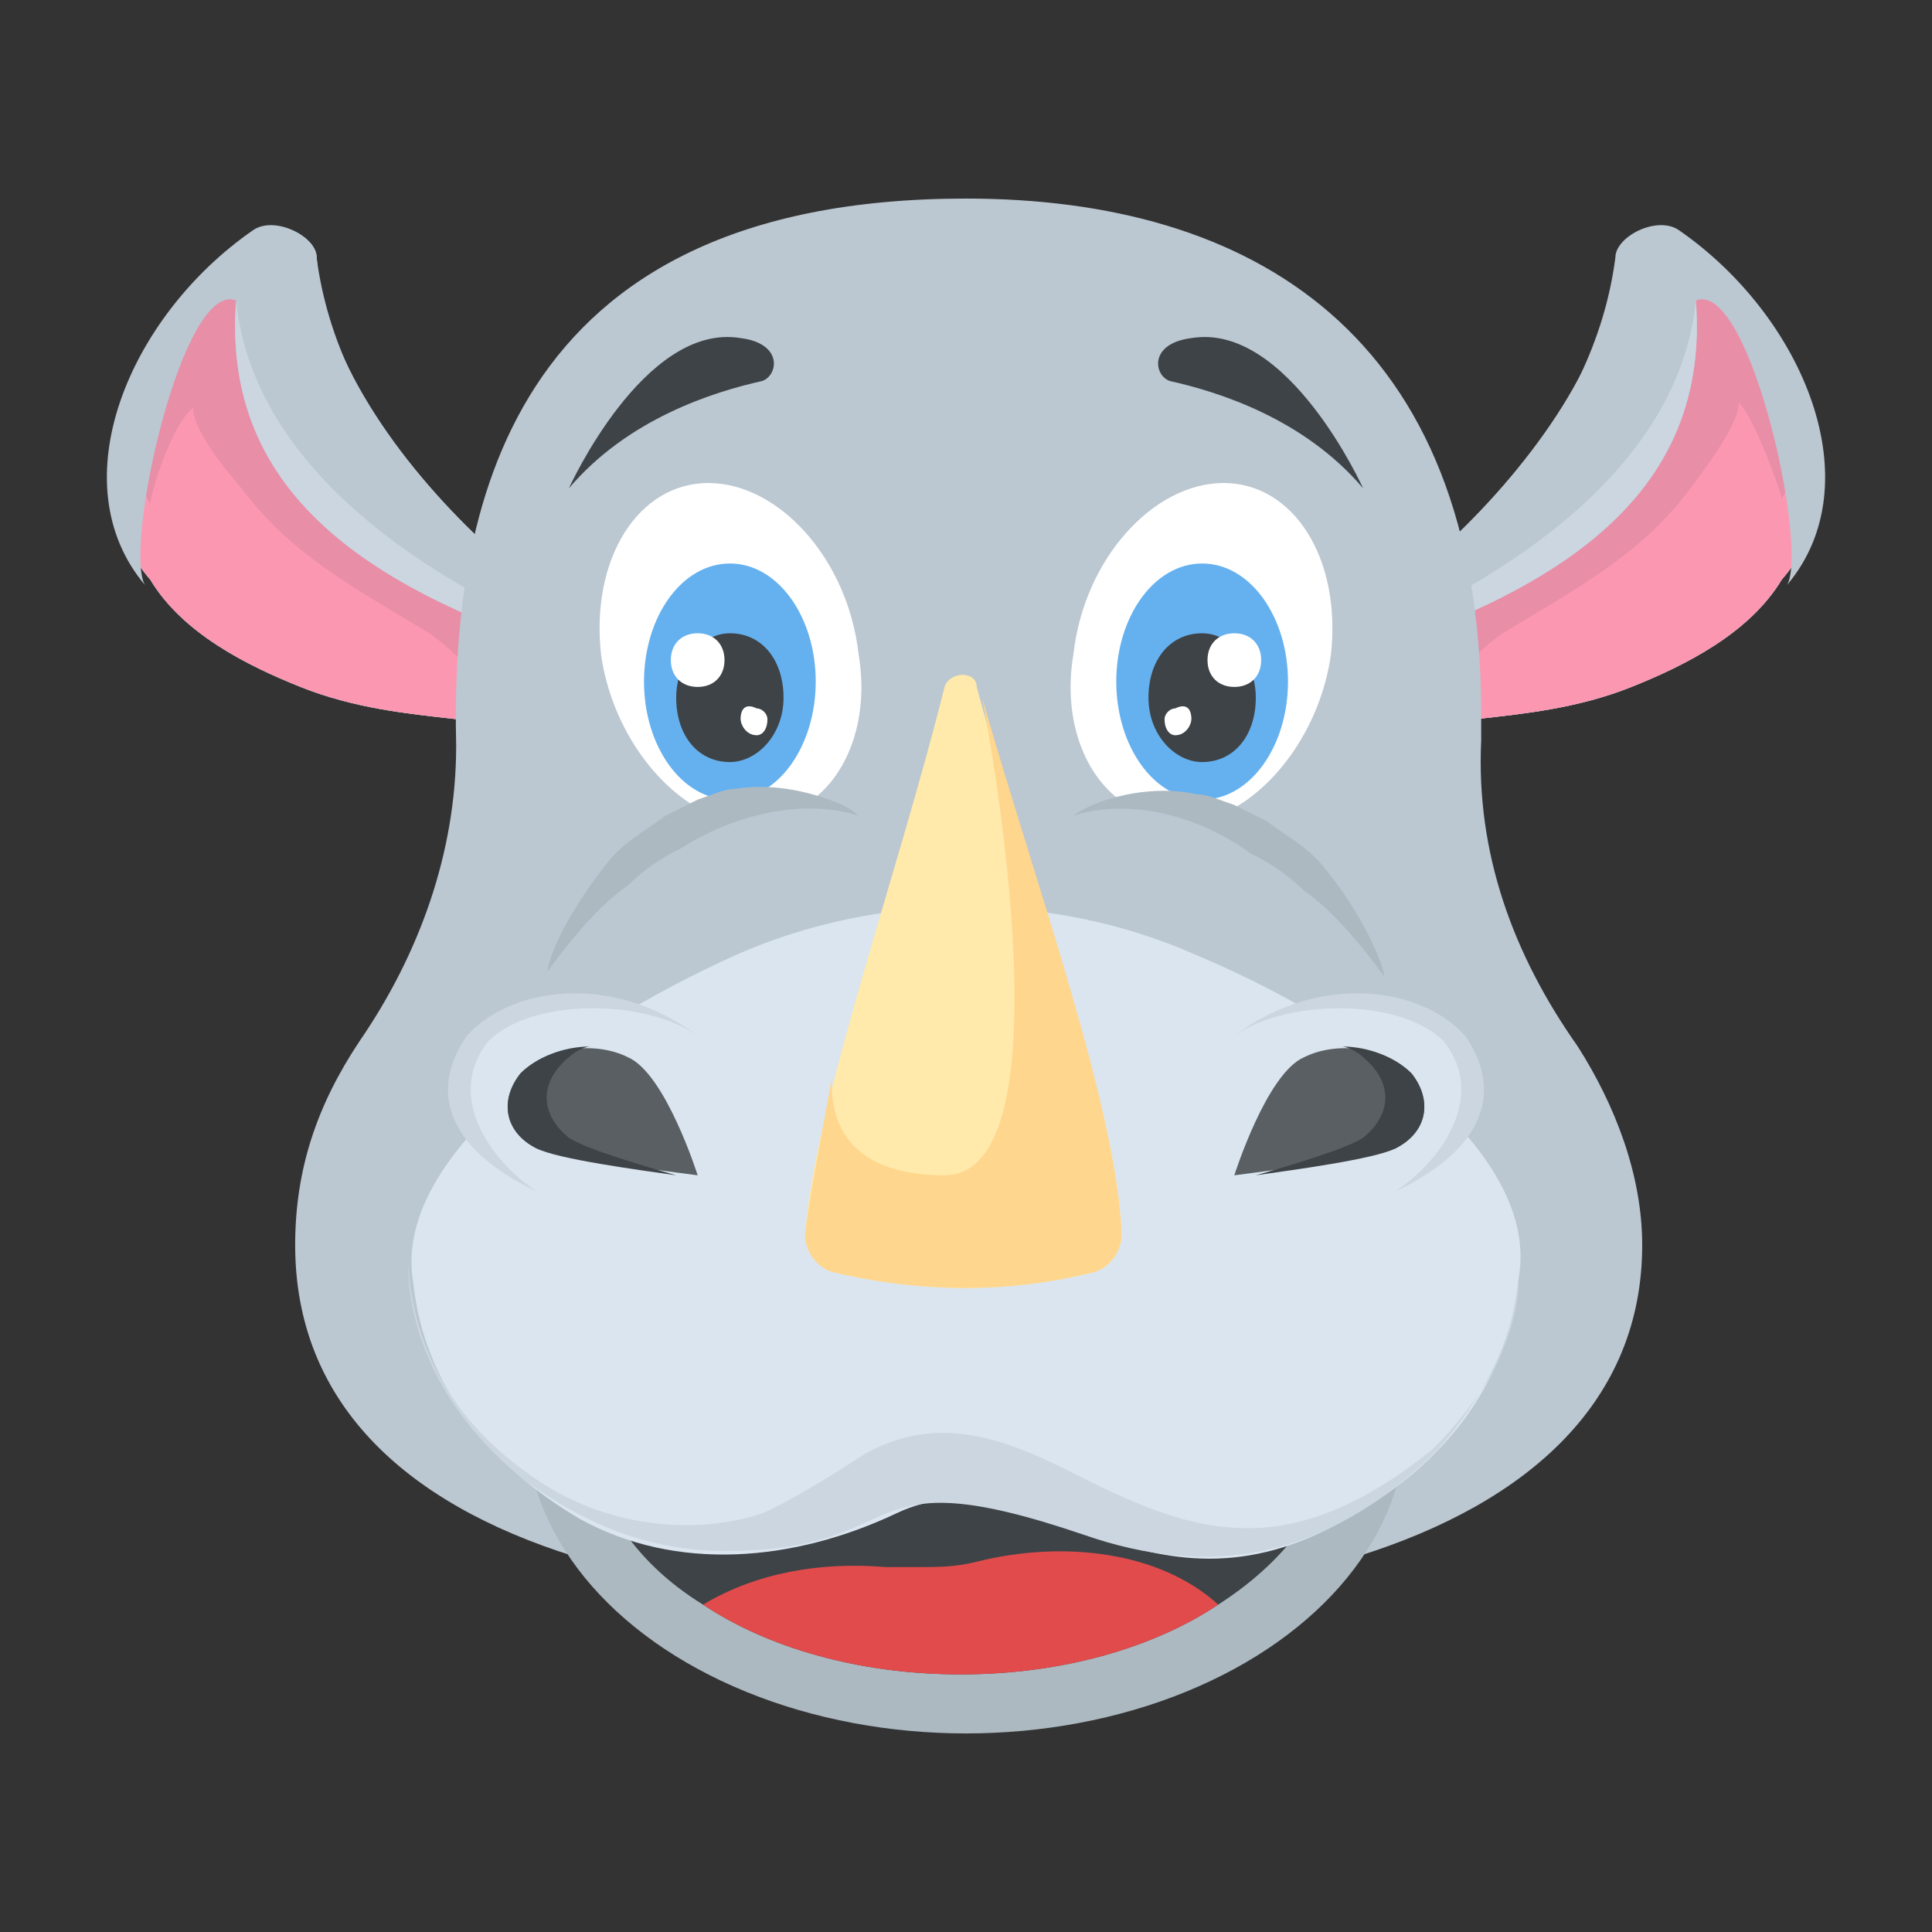 <?xml version="1.0" encoding="utf-8"?>
<!-- Generator: Adobe Illustrator 18.0.0, SVG Export Plug-In . SVG Version: 6.00 Build 0)  -->
<!DOCTYPE svg PUBLIC "-//W3C//DTD SVG 1.1//EN" "http://www.w3.org/Graphics/SVG/1.1/DTD/svg11.dtd">
<svg version="1.1" id="Layer_1" xmlns="http://www.w3.org/2000/svg" xmlns:xlink="http://www.w3.org/1999/xlink" x="0px" y="0px"
	 viewBox="0 0 36 36" enable-background="new 0 0 36 36" xml:space="preserve">
<rect x="0" y="0" width="36" height="36" fill="#333333" stroke="none"/>
<g>
	<g>
		<g>
			<path fill="#BBC7D1" d="M33.8,8.1c-0.3-1.5-1.2-2.8-2.5-3.7c-0.4-0.3-1.2,0.1-1.2,0.5C30,6.6,28.6,8.6,27,10.1
				c-0.8,0.7-1.6,1.3-2.4,1.8l0.1,1.8c0.9-0.1,1.8-0.2,2.8-0.3c0.9-0.1,1.9-0.2,2.9-0.6c1-0.4,2.2-1,2.8-2C33.9,10,34,9,33.8,8.1z"
				/>
		</g>
	</g>
	<g>
		<g>
			<path fill="#BBC7D1" d="M33.8,8.1c-0.3-1.5-1.2-2.8-2.5-3.7c-0.4-0.3-1.2,0.1-1.2,0.5C30,6.6,28.6,8.6,27,10.1
				c-0.8,0.7-1.6,1.3-2.4,1.8l0.1,1.8c0.9-0.1,1.8-0.2,2.8-0.3c0.9-0.1,1.9-0.2,2.9-0.6c1-0.4,2.2-1,2.8-2C33.9,10,34,9,33.8,8.1z"
				/>
		</g>
	</g>
	<g>
		<g>
			<path fill="#FC97B2" d="M33.8,8.1c-0.3-1.5-1.3-2.4-2.6-3.4c-0.4-0.3-0.7-0.1-0.8,0.3c-0.1,1.8-1.7,3.7-3.3,5.2
				c-0.8,0.7-1.6,1.3-2.5,1.8l0.1,1.7c0.9-0.1,1.8-0.2,2.8-0.3c0.9-0.1,1.9-0.2,2.9-0.6c1-0.4,2.2-1,2.8-2C33.9,10,34,9,33.8,8.1z"
				/>
		</g>
	</g>
	<g>
		<g>
			<path fill="#E88EA7" d="M33.8,8.1C33.8,8.1,33.8,8,33.8,8.1c-0.3-1.5-1.6-2.3-2.8-3.3c-0.2-0.1-0.3-0.2-0.3-0.2
				c0,0-0.1,0.1-0.1,0.1c0,0.1,0,0.1,0,0.2c-0.1,1.8-1.7,3.9-3.3,5.4c-0.6,0.6-1.3,1-1.9,1.4c0,0,0,0-0.1,0
				c-0.2,0.1-0.4,0.2-0.6,0.3l0.1,1.7c0.7-0.1,1.5-0.2,2.3-0.2c-0.5-0.4,0.2-1.2,0.9-1.7c1.5-0.9,2.6-1.5,3.5-2.7
				c0.6-0.8,0.9-1.3,0.9-1.6c0.3,0.3,0.8,1.7,0.8,1.8c0.2-0.4,0.4-0.8,0.6-1.2L33.8,8.1C33.8,8.1,33.8,8.1,33.8,8.1z"/>
		</g>
	</g>
	<g>
		<g>
			<path fill="#BBC7D1" d="M31.3,4.3c-0.4-0.3-1.2,0.1-1.2,0.5c-0.4,3.1-2.9,5.6-5.4,7.1l0,0.5c3.9-1.2,7.2-2.9,6.9-6.8
				c1-0.4,2.1,4.6,1.7,5.3C34.9,9,33.6,5.9,31.3,4.3z"/>
		</g>
	</g>
	<g>
		<g>
			<path fill="#CBD6E0" d="M24.7,12.2l0,0.2c3.9-1.2,7.2-2.9,6.9-6.8C31.3,8.6,28.3,10.8,24.7,12.2z"/>
		</g>
	</g>
	<g>
		<g>
			<path fill="#BBC7D1" d="M2.2,8.1c0.3-1.5,1.2-2.8,2.5-3.7C5.1,4,5.9,4.4,5.9,4.8C6,6.6,7.4,8.6,9,10.1c0.8,0.7,1.6,1.3,2.4,1.8
				l-0.1,1.8c-0.9-0.1-1.8-0.2-2.8-0.3c-0.9-0.1-1.9-0.2-2.9-0.6c-1-0.4-2.2-1-2.8-2C2.1,10,2,9,2.2,8.1z"/>
		</g>
	</g>
	<g>
		<g>
			<path fill="#BBC7D1" d="M2.2,8.1c0.3-1.5,1.2-2.8,2.5-3.7C5.1,4,5.9,4.4,5.9,4.8C6,6.6,7.4,8.6,9,10.1c0.8,0.7,1.6,1.3,2.4,1.8
				l-0.1,1.8c-0.9-0.1-1.8-0.2-2.8-0.3c-0.9-0.1-1.9-0.2-2.9-0.6c-1-0.4-2.2-1-2.8-2C2.1,10,2,9,2.2,8.1z"/>
		</g>
	</g>
	<g>
		<g>
			<path fill="#FC97B2" d="M2.2,8.1c0.3-1.5,1.3-2.4,2.6-3.4C5.2,4.4,5.5,4.6,5.6,5c0.1,1.8,1.7,3.7,3.3,5.2
				c0.8,0.7,1.6,1.3,2.5,1.8l-0.1,1.7c-0.9-0.1-1.8-0.2-2.8-0.3c-0.9-0.1-1.9-0.2-2.9-0.6c-1-0.4-2.2-1-2.8-2C2.1,10,2,9,2.2,8.1z"
				/>
		</g>
	</g>
	<g>
		<g>
			<path fill="#E88EA7" d="M2.2,8.1C2.2,8.1,2.2,8,2.2,8.1C2.5,6.5,3.8,5.8,5,4.8c0.2-0.1,0.3-0.2,0.3-0.2c0,0,0.1,0.1,0.1,0.1
				c0,0.1,0,0.1,0,0.2c0.1,1.8,1.7,3.9,3.3,5.4c0.6,0.6,1.3,1,1.9,1.4c0,0,0,0,0.1,0c0.2,0.1,0.4,0.2,0.6,0.3l-0.1,1.7
				c-0.7-0.1-1.5-0.2-2.3-0.2c0.5-0.4-0.2-1.2-0.9-1.7c-1.5-0.9-2.6-1.5-3.5-2.7C3.9,8.4,3.6,7.9,3.6,7.6C3.2,7.9,2.8,9.2,2.8,9.4
				C2.6,9,2.4,8.6,2.2,8.2L2.2,8.1C2.2,8.1,2.2,8.1,2.2,8.1z"/>
		</g>
	</g>
	<g>
		<g>
			<path fill="#BBC7D1" d="M4.7,4.3C5.1,4,5.9,4.4,5.9,4.8c0.4,3.1,2.9,5.6,5.4,7.1l0,0.5c-3.9-1.2-7.2-2.9-6.9-6.8
				c-1-0.4-2.1,4.6-1.7,5.3C1.1,9,2.4,5.9,4.7,4.3z"/>
		</g>
	</g>
	<g>
		<g>
			<path fill="#CBD6E0" d="M11.3,12.2l0,0.2c-3.9-1.2-7.2-2.9-6.9-6.8C4.7,8.6,7.7,10.8,11.3,12.2z"/>
		</g>
	</g>
	<g>
		<g>
			<path fill="#BBC7D1" d="M30.6,23.2c0,2.9-2.1,4.8-5.3,5.8c-1.4,1.6-4.1,2.7-7.3,2.7c-3.2,0-5.9-1.1-7.3-2.7
				c-3.2-1-5.2-2.9-5.2-5.8c0-1.4,0.4-2.6,1.2-3.8c1.1-1.6,1.8-3.5,1.8-5.5C8.4,9.6,9.4,3.7,18,3.7c5.3,0,9.6,2.5,9.6,9.6
				c0,0.1,0,0.3,0,0.5c-0.1,2.1,0.6,4,1.8,5.7C30.1,20.6,30.6,21.9,30.6,23.2z"/>
		</g>
	</g>
	<g>
		<g>
			<ellipse fill="#ACB9C1" cx="18" cy="26.5" rx="8.2" ry="5.8"/>
		</g>
	</g>
	<g>
		<g>
			<ellipse fill="#3E4347" cx="18" cy="26.5" rx="6.9" ry="4.6"/>
		</g>
	</g>
	<g>
		<g>
			<path fill="#3E4347" d="M24.9,26.5c0,1.3-0.8,2.5-2.2,3.4c-1.2,0.8-2.9,1.3-4.8,1.3c-1.9,0-3.6-0.5-4.8-1.3
				c-1.3-0.8-2.1-2-2.1-3.3c0-2.6,3.1-4.6,6.9-4.6C21.8,21.9,24.9,24,24.9,26.5z"/>
		</g>
	</g>
	<g>
		<g>
			<path fill="#E24B4B" d="M22.7,29.9c-1.2,0.8-2.9,1.3-4.8,1.3c-1.9,0-3.6-0.5-4.8-1.3c1-0.6,2.2-0.8,3.4-0.7c0.2,0,0.4,0,0.6,0
				c0.4,0,0.7,0,1.1-0.1C19.8,28.7,21.6,28.9,22.7,29.9z"/>
		</g>
	</g>
	<g>
		<g>
			<path fill="#DAE5EF" d="M28.3,23.8c-0.2,2-1.4,3.5-3.2,4.5c-3.8,2.2-5.9-1.3-8.4-0.1c0,0,0,0,0,0c-1.9,0.9-4.1,1.1-5.9,0.1
				c-1.7-1-2.9-2.5-3.1-4.4c-0.4-2.3,2.9-4.7,6-6.1c2.7-1.2,5.9-1.2,8.6,0C25.4,19.1,28.7,21.5,28.3,23.8z"/>
		</g>
	</g>
	<g>
		<g>
			<path fill="#CBD6E0" d="M28.3,23.8c-0.1,1.2-0.7,2.3-1.5,3.2c-2.1,2.1-4.3,2.4-6.6,1.6c-4.4-1.5-3.1,0.3-6.7,0.3
				c-1.4,0-2.6-0.5-3.7-1.3c-1.4-1.1-2.2-2.6-2.2-4.1c0.1,1.8,1,3.1,2.3,4c1.4,1,3.1,1.1,4.3,0.7c0.7-0.3,1.9-1.1,1.9-1.1h0
				c1.6-0.9,3-0.1,4.4,0.6c1.9,0.9,3.6,1.4,6.2-0.7c0.4-0.4,0.8-0.9,1.1-1.4C28.1,25,28.3,24.4,28.3,23.8z"/>
		</g>
	</g>
	<g>
		<g>
			<path fill="#DAE5EF" d="M26,22.3c-1.1,0.5-4.3,0.8-4.2,0.9c0,0,0-3,1.1-3.8c1.4-1,3.4-0.8,4.2,0.1C27.8,20.4,27.4,21.5,26,22.3z"
				/>
		</g>
	</g>
	<g>
		<g>
			<path fill="#5A5F63" d="M26,21.4c-0.6,0.2-3,0.5-3,0.5c0,0,0.6-1.9,1.3-2.2c0.6-0.3,1.5-0.2,2,0.3C26.7,20.5,26.6,21.1,26,21.4z"
				/>
		</g>
	</g>
	<g>
		<g>
			<path fill="#3E4347" d="M26,21.4c-0.4,0.2-1.9,0.4-2.6,0.5c0.7-0.2,1.7-0.5,2-0.7c0.5-0.4,0.6-1,0-1.5c-0.1-0.1-0.3-0.2-0.4-0.2
				c0.5,0,1,0.2,1.3,0.5C26.7,20.5,26.6,21.1,26,21.4z"/>
		</g>
	</g>
	<g>
		<g>
			<path fill="#CBD6E0" d="M23,19.3c1.6-1.2,3.5-0.9,4.3,0c0.7,1,0.4,2.1-1.3,2.9c0.9-0.6,1.7-1.8,0.9-2.8
				C26.1,18.6,24,18.6,23,19.3z"/>
		</g>
	</g>
	<g>
		<g>
			<path fill="#DAE5EF" d="M10,22.3c1.1,0.5,4.3,0.8,4.2,0.9c0,0,0-3-1.1-3.8c-1.4-1-3.4-0.8-4.2,0.1C8.2,20.4,8.7,21.5,10,22.3z"/>
		</g>
	</g>
	<g>
		<g>
			<path fill="#5A5F63" d="M10,21.4c0.6,0.2,3,0.5,3,0.5c0,0-0.6-1.9-1.3-2.2c-0.6-0.3-1.5-0.2-2,0.3C9.3,20.5,9.4,21.1,10,21.4z"/>
		</g>
	</g>
	<g>
		<g>
			<path fill="#3E4347" d="M10,21.4c0.4,0.2,1.9,0.4,2.6,0.5c-0.7-0.2-1.7-0.5-2-0.7c-0.5-0.4-0.6-1,0-1.5c0.1-0.1,0.3-0.2,0.4-0.2
				c-0.5,0-1,0.2-1.3,0.5C9.3,20.5,9.4,21.1,10,21.4z"/>
		</g>
	</g>
	<g>
		<g>
			<path fill="#CBD6E0" d="M13,19.3c-1.6-1.2-3.5-0.9-4.3,0c-0.7,1-0.4,2.1,1.3,2.9c-0.9-0.6-1.7-1.8-0.9-2.8
				C9.9,18.6,12,18.6,13,19.3z"/>
		</g>
	</g>
	<g>
		<g>
			<path fill="#FFE9AB" d="M20.9,23c0,0.3-0.2,0.6-0.5,0.7c-1.6,0.4-3.2,0.4-4.9,0c-0.3-0.1-0.5-0.4-0.5-0.7
				c0.2-2.5,1.7-6.6,2.6-10.2c0.1-0.3,0.6-0.3,0.6,0C19.2,16.5,20.8,20.5,20.9,23z"/>
		</g>
	</g>
	<g>
		<g>
			<path fill="#FFD68D" d="M20.9,23c0,0.3-0.2,0.6-0.5,0.7c-1.6,0.4-3.2,0.4-4.9,0c-0.3-0.1-0.5-0.4-0.5-0.7
				c0.1-0.8,0.3-1.8,0.5-2.9c0,0.3-0.1,1.8,2.1,1.8c2.3,0,0.9-7.9,0.7-8.9C19.3,16.5,20.8,20.6,20.9,23z"/>
		</g>
	</g>
	<g>
		<g>
			<path fill="#3E4347" d="M22.2,6.3c-0.8,0.1-0.7,0.7-0.4,0.8c0.9,0.2,2.5,0.7,3.6,2C25.4,9.1,24,6,22.2,6.3z"/>
		</g>
	</g>
	<g>
		<g>
			<path fill="#3E4347" d="M13.8,6.3c0.8,0.1,0.7,0.7,0.4,0.8c-0.9,0.2-2.5,0.7-3.6,2C10.6,9.1,12,6,13.8,6.3z"/>
		</g>
	</g>
	<g>
		<g>
			<path fill="#FFFFFF" d="M22.8,9c-1.3,0-2.6,1.4-2.8,3.2c-0.2,1.2,0.2,2.3,1,2.8c0.2-0.1,0.4-0.1,0.6-0.1c0.4,0,0.8,0.1,1.1,0.3
				c1-0.4,1.9-1.6,2.1-3C25,10.4,24.1,9,22.8,9z"/>
		</g>
	</g>
	<g>
		<g>
			<path fill="#65B1EF" d="M24,12.7c0,1.2-0.7,2.2-1.6,2.2c-0.9,0-1.6-1-1.6-2.2s0.7-2.2,1.6-2.2C23.3,10.5,24,11.5,24,12.7z"/>
		</g>
	</g>
	<g>
		<g>
			<path fill="#3E4347" d="M23.4,13c0,0.7-0.4,1.2-1,1.2c-0.5,0-1-0.5-1-1.2c0-0.7,0.4-1.2,1-1.2C22.9,11.8,23.4,12.3,23.4,13z"/>
		</g>
	</g>
	<g>
		<g>
			<path fill="#FFFFFF" d="M22.2,13.4c0,0.1-0.1,0.3-0.3,0.3c-0.1,0-0.2-0.1-0.2-0.3c0-0.1,0.1-0.2,0.2-0.2
				C22.1,13.1,22.2,13.2,22.2,13.4z"/>
		</g>
	</g>
	<g>
		<g>
			<path fill="#FFFFFF" d="M23.5,12.3c0,0.3-0.2,0.5-0.5,0.5c-0.3,0-0.5-0.2-0.5-0.5c0-0.3,0.2-0.5,0.5-0.5
				C23.3,11.8,23.5,12,23.5,12.3z"/>
		</g>
	</g>
	<g>
		<g>
			<path fill="#ACB9C1" d="M20,15.2c0.4-0.3,1.4-0.6,2.3-0.4c0.2,0,0.4,0.1,0.7,0.2c0.2,0.1,0.4,0.2,0.6,0.3
				c0.4,0.3,0.8,0.5,1.1,0.9c0.5,0.6,1,1.5,1.1,2c-0.3-0.4-0.9-1.2-1.5-1.6c-0.3-0.3-0.6-0.5-1-0.7C22.2,15.1,20.9,14.9,20,15.2z"/>
		</g>
	</g>
	<g>
		<g>
			<path fill="#FFFFFF" d="M13.2,9c1.3,0,2.6,1.4,2.8,3.2c0.2,1.2-0.2,2.3-1,2.8c-0.2-0.1-0.4-0.1-0.6-0.1c-0.4,0-0.8,0.1-1.1,0.3
				c-1-0.4-1.9-1.6-2.1-3C11,10.4,11.9,9,13.2,9z"/>
		</g>
	</g>
	<g>
		<g>
			<path fill="#65B1EF" d="M12,12.7c0,1.2,0.7,2.2,1.6,2.2c0.9,0,1.6-1,1.6-2.2s-0.7-2.2-1.6-2.2C12.7,10.5,12,11.5,12,12.7z"/>
		</g>
	</g>
	<g>
		<g>
			<path fill="#3E4347" d="M12.6,13c0,0.7,0.4,1.2,1,1.2c0.5,0,1-0.5,1-1.2c0-0.7-0.4-1.2-1-1.2C13.1,11.8,12.6,12.3,12.6,13z"/>
		</g>
	</g>
	<g>
		<g>
			<path fill="#FFFFFF" d="M13.8,13.4c0,0.1,0.1,0.3,0.3,0.3c0.1,0,0.2-0.1,0.2-0.3c0-0.1-0.1-0.2-0.2-0.2
				C13.9,13.1,13.8,13.2,13.8,13.4z"/>
		</g>
	</g>
	<g>
		<g>
			<path fill="#FFFFFF" d="M12.5,12.3c0,0.3,0.2,0.5,0.5,0.5c0.3,0,0.5-0.2,0.5-0.5c0-0.3-0.2-0.5-0.5-0.5
				C12.7,11.8,12.5,12,12.5,12.3z"/>
		</g>
	</g>
	<g>
		<g>
			<path fill="#ACB9C1" d="M16,15.2c0,0-0.1-0.1-0.3-0.2c-0.7-0.3-1.4-0.4-2-0.3c-0.2,0-0.4,0.1-0.7,0.2c-0.2,0.1-0.4,0.2-0.6,0.3
				c-0.4,0.3-0.8,0.5-1.1,0.9c-0.4,0.5-1,1.4-1.1,2c0.3-0.4,0.9-1.2,1.5-1.6c0.3-0.3,0.6-0.5,1-0.7C13.8,15.1,15.1,14.9,16,15.2z"/>
		</g>
	</g>
</g>
</svg>
